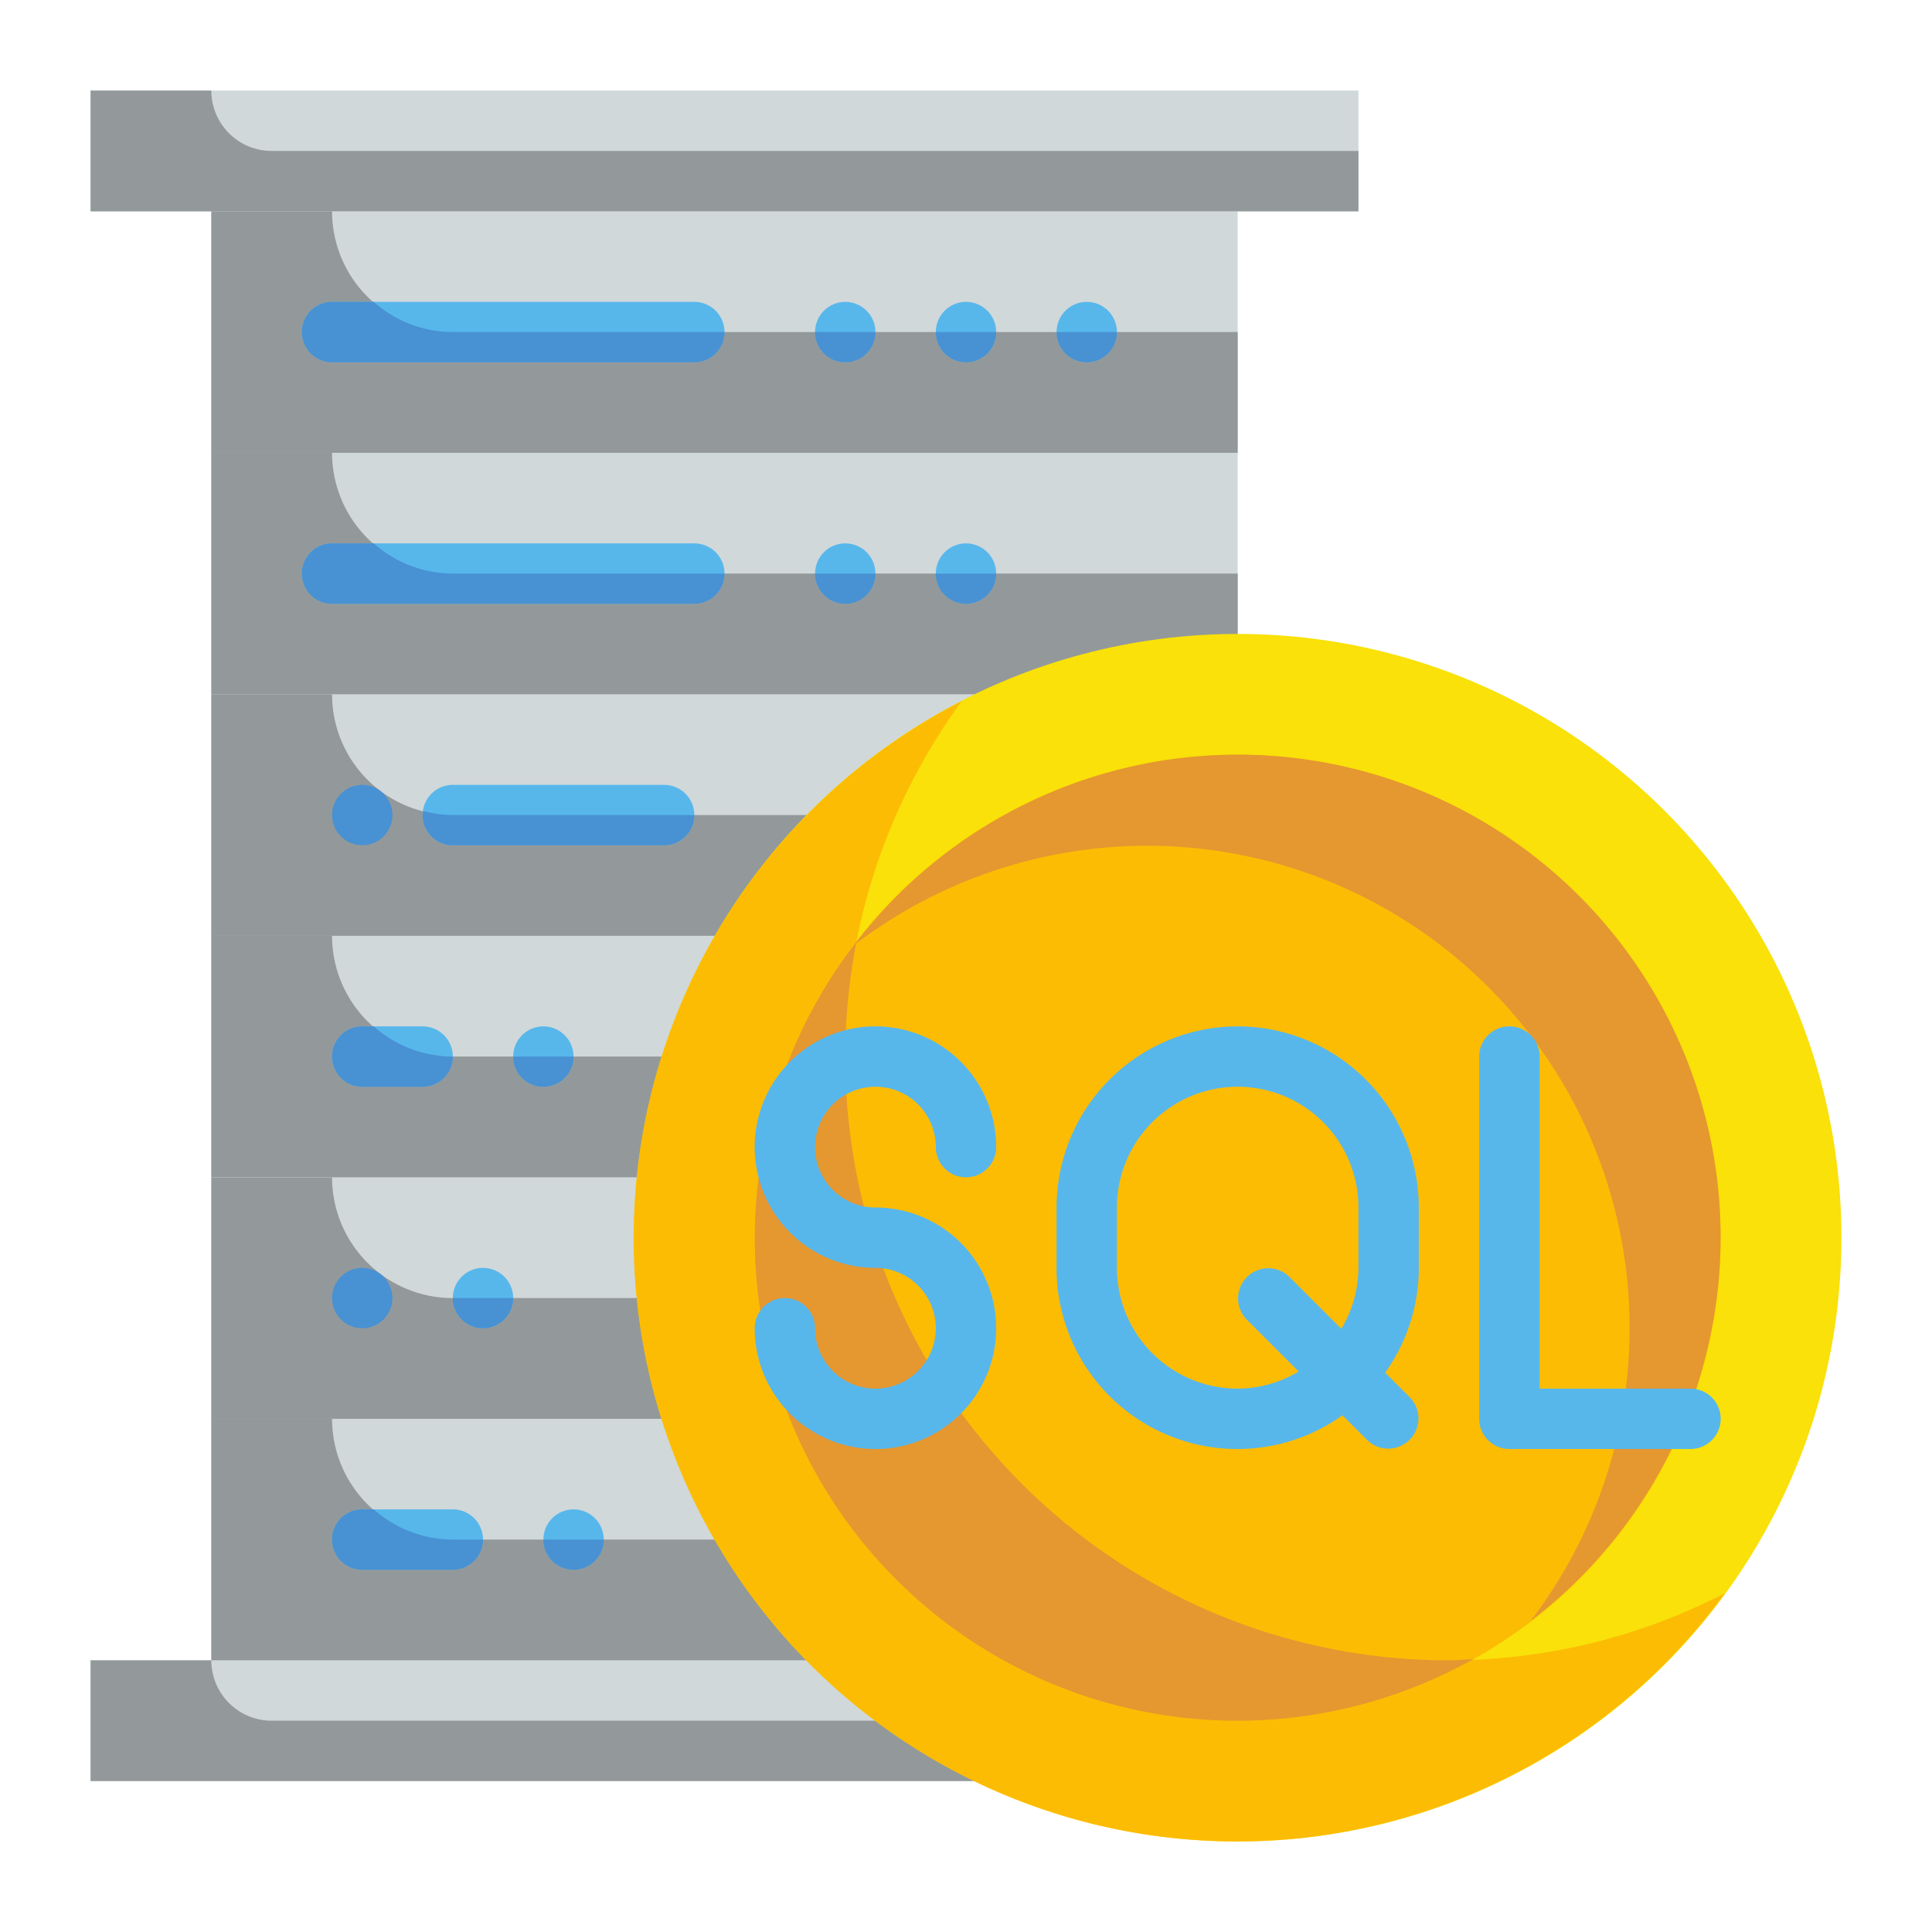 <svg height="512" viewBox="0 0 64 64" width="512" xmlns="http://www.w3.org/2000/svg"><g id="Flat"><g id="Color"><g><g><path d="m3 3h42v4h-42z" fill="#d0d8da"/><path d="m3 55h42v4h-42z" fill="#d0d8da"/><g><path d="m7 47h34v8h-34z" fill="#d0d8da"/><path d="m7 39h34v8h-34z" fill="#d0d8da"/><path d="m11 39h-4v8h34v-4h-26a4 4 0 0 1 -4-4z" fill="#93999a"/><path d="m11 47h-4v8h34v-4h-26a4 4 0 0 1 -4-4z" fill="#93999a"/><path d="m7 31h34v8h-34z" fill="#d0d8da"/><path d="m11 31h-4v8h34v-4h-26a4 4 0 0 1 -4-4z" fill="#93999a"/></g><path d="m7 23h34v8h-34z" fill="#d0d8da"/><path d="m7 15h34v8h-34z" fill="#d0d8da"/><path d="m11 15h-4v8h34v-4h-26a4 4 0 0 1 -4-4z" fill="#93999a"/><path d="m11 23h-4v8h34v-4h-26a4 4 0 0 1 -4-4z" fill="#93999a"/><path d="m7 7h34v8h-34z" fill="#d0d8da"/><path d="m11 7h-4v8h34v-4h-26a4 4 0 0 1 -4-4z" fill="#93999a"/><path d="m7 3h-4v4h42v-2h-36a2 2 0 0 1 -2-2z" fill="#93999a"/><path d="m7 55h-4v4h42v-2h-36a2 2 0 0 1 -2-2z" fill="#93999a"/><circle cx="28" cy="19" fill="#57b7eb" r="1"/><circle cx="32" cy="19" fill="#57b7eb" r="1"/><path d="m23 20h-12a1 1 0 0 1 0-2h12a1 1 0 0 1 0 2z" fill="#57b7eb"/><circle cx="28" cy="11" fill="#57b7eb" r="1"/><circle cx="32" cy="11" fill="#57b7eb" r="1"/><circle cx="36" cy="11" fill="#57b7eb" r="1"/><path d="m23 12h-12a1 1 0 0 1 0-2h12a1 1 0 0 1 0 2z" fill="#57b7eb"/><path d="m22 28h-7a1 1 0 0 1 0-2h7a1 1 0 0 1 0 2z" fill="#57b7eb"/><path d="m15 52h-3a1 1 0 0 1 0-2h3a1 1 0 0 1 0 2z" fill="#57b7eb"/><path d="m14 36h-2a1 1 0 0 1 0-2h2a1 1 0 0 1 0 2z" fill="#57b7eb"/><circle cx="18" cy="35" fill="#57b7eb" r="1"/><circle cx="12" cy="43" fill="#4891d3" r="1"/><circle cx="16" cy="43" fill="#57b7eb" r="1"/><circle cx="19" cy="51" fill="#57b7eb" r="1"/><g fill="#4891d3"><circle cx="12" cy="27" r="1"/><path d="m20 51a1 1 0 0 1 -2 0z"/><path d="m17 43a1 1 0 0 1 -2 0z"/><path d="m19 35a1 1 0 0 1 -2 0z"/><path d="m29 19a1 1 0 0 1 -2 0z"/><path d="m33 19a1 1 0 0 1 -2 0z"/><path d="m29 11a1 1 0 0 1 -2 0z"/><path d="m33 11a1 1 0 0 1 -2 0z"/><path d="m37 11a1 1 0 0 1 -2 0z"/><path d="m12.38 10h-1.38a1 1 0 0 0 0 2h12a1 1 0 0 0 1-1h-9a3.963 3.963 0 0 1 -2.62-1z"/><path d="m12.38 18h-1.38a1 1 0 0 0 0 2h12a1 1 0 0 0 1-1h-9a3.963 3.963 0 0 1 -2.62-1z"/><path d="m14.027 26.867a.979.979 0 0 0 -.027.133 1 1 0 0 0 1 1h7a1 1 0 0 0 1-1h-8a3.952 3.952 0 0 1 -.973-.133z"/><path d="m12 34a1 1 0 0 0 0 2h2a1 1 0 0 0 1-1 3.963 3.963 0 0 1 -2.62-1z"/><path d="m12.38 50h-.38a1 1 0 0 0 0 2h3a1 1 0 0 0 1-1h-1a3.963 3.963 0 0 1 -2.62-1z"/></g></g><g><circle cx="41" cy="41" fill="#f9e109" r="20"/><path d="m48 55a19.974 19.974 0 0 1 -16.141-31.775 19.989 19.989 0 1 0 25.282 29.55 19.891 19.891 0 0 1 -9.141 2.225z" fill="#fcbc04"/><circle cx="41" cy="41" fill="#fcbc04" r="16"/><path d="m41 25a15.957 15.957 0 0 0 -12.7 6.3 15.98 15.98 0 0 1 22.4 22.4 15.986 15.986 0 0 0 -9.7-28.7z" fill="#e59730"/><path d="m48 55a19.969 19.969 0 0 1 -19.629-23.8 15.986 15.986 0 0 0 20.436 23.759c-.27.011-.535.041-.807.041z" fill="#e59730"/><g fill="#57b7eb"><path d="m29 36a2 2 0 0 1 2 2 1 1 0 0 0 2 0 4 4 0 1 0 -4 4 2 2 0 1 1 -2 2 1 1 0 0 0 -2 0 4 4 0 1 0 4-4 2 2 0 0 1 0-4z"/><path d="m56 46h-5v-11a1 1 0 0 0 -2 0v12a1 1 0 0 0 1 1h6a1 1 0 0 0 0-2z"/><path d="m41 34a6.006 6.006 0 0 0 -6 6v2a5.99 5.99 0 0 0 9.471 4.885l.822.822a1 1 0 0 0 1.414-1.414l-.822-.822a5.961 5.961 0 0 0 1.115-3.471v-2a6.006 6.006 0 0 0 -6-6zm1.707 8.293a1 1 0 0 0 -1.414 1.414l1.726 1.726a3.947 3.947 0 0 1 -2.019.567 4 4 0 0 1 -4-4v-2a4 4 0 0 1 8 0v2a3.947 3.947 0 0 1 -.567 2.019z"/></g></g></g></g></g></svg>